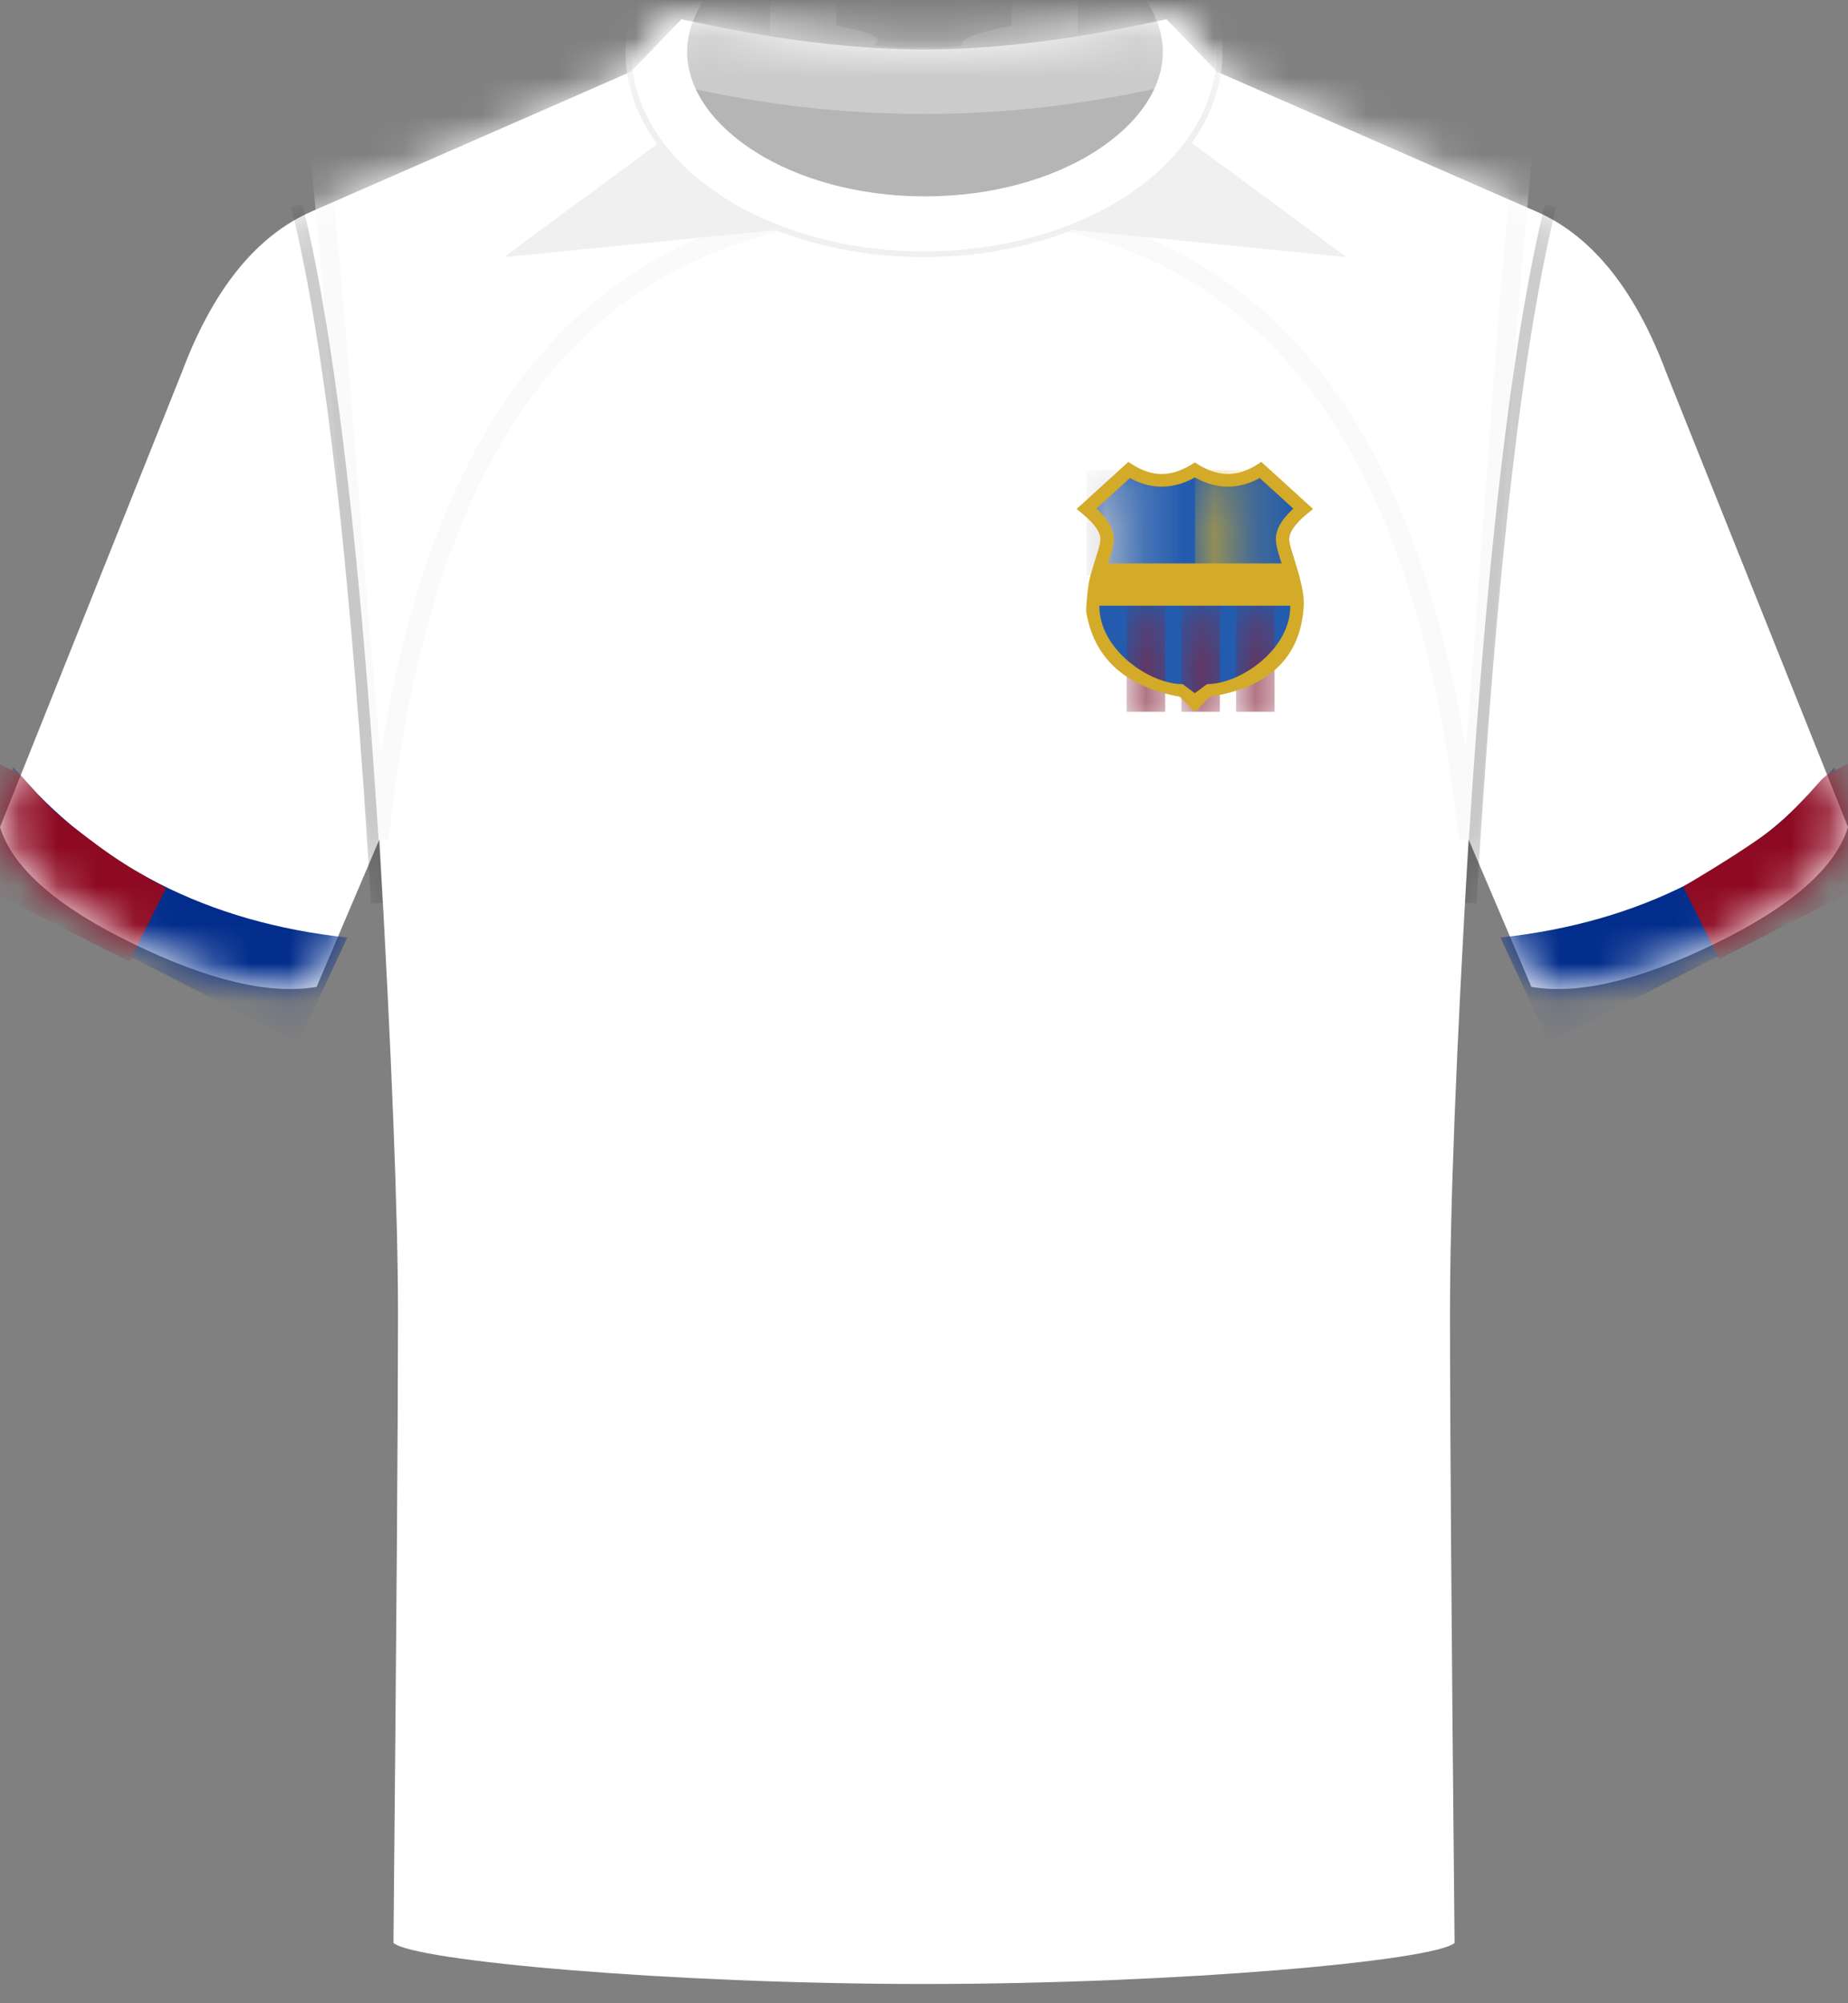 <svg xmlns="http://www.w3.org/2000/svg" xmlns:xlink="http://www.w3.org/1999/xlink" width="48" height="52" viewBox="0 0 48 52"><rect x="0" y="0" width="48" height="52" fill="#808080" stroke="none"/><defs><path id="a" d="M10.22,49.935 C10.299,41.609 10.338,36.169 10.338,33.616 C10.338,31.062 10.177,26.954 9.854,21.291 L8.224,25.116 C7.011,25.326 5.418,24.951 3.446,23.991 C1.527,23.058 0.387,22.079 0.028,21.054 L0,20.969 L4.725,9.16 C5.534,7.006 6.661,5.614 8.106,4.984 L16.384,1.363 L17.701,0 C20.054,0.522 22.154,0.783 24.001,0.784 C25.838,0.785 27.938,0.524 30.299,0 L31.614,1.363 L39.776,4.935 C41.278,5.539 42.445,6.948 43.275,9.16 L48,20.969 C47.675,22.024 46.527,23.032 44.554,23.991 C42.582,24.951 40.989,25.326 39.776,25.116 L38.146,21.291 C37.823,26.758 37.662,30.866 37.662,33.616 C37.662,36.366 37.701,41.805 37.781,49.935 C37.246,50.399 30.623,51 24.001,51 C17.378,51 10.755,50.399 10.22,49.935 Z"/><path id="c" d="M0.249,2.07 C1.951,2.718 3.613,3.042 5.235,3.042 C6.857,3.042 8.44,2.718 9.982,2.07 L9.878,5.07 L0.145,5.07 L0.249,2.07 Z"/><path id="d" d="M4.712,1.366 C5.911,1.289 6.791,1.201 7.351,1.102 C7.791,1.024 8.291,0.854 8.731,0.695 C9.003,0.597 9.244,0.47 9.457,0.47 C10.674,0.47 11.544,0.468 12.068,0.465 L11.99,3.465 L4.69,3.465 L4.712,1.366 Z"/><path id="e" d="M0.306,2.413 C0.852,2.397 1.239,2.378 1.468,2.357 C2.17,2.29 2.692,2.182 3.069,2.115 C3.508,2.038 3.888,1.938 4.328,1.778 C4.512,1.712 4.711,1.628 4.872,1.57 C4.95,1.542 5.001,1.509 5.071,1.509 C6.288,1.509 7.152,1.522 7.666,1.548 L7.587,4.548 L0.288,4.548 L0.306,2.413 Z"/><path id="f" d="M11.447,0.073 C15.688,0.073 19.125,2.424 19.125,5.323 C19.125,8.223 15.688,10.573 11.447,10.573 C7.207,10.573 3.77,8.223 3.77,5.323 C3.77,2.424 7.207,0.073 11.447,0.073 Z M11.447,1.573 C7.941,1.573 5.27,3.4 5.27,5.323 C5.27,7.246 7.941,9.073 11.447,9.073 C14.954,9.073 17.625,7.246 17.625,5.323 C17.625,3.4 14.954,1.573 11.447,1.573 Z"/><path id="g" d="M2.496,5.723 C1.979,5.723 0.159,5.063 0.159,3.536 C0.159,3.294 0.534,1.863 0.534,1.79 C0.534,1.56 0.361,1.303 0.016,1.018 L0,1.005 L1.105,0 C1.66,0.352 2.224,0.356 2.795,0.011 L2.813,0 C3.391,0.356 3.96,0.356 4.521,0 L5.626,1.005 C5.27,1.295 5.092,1.557 5.092,1.79 C5.092,1.863 5.467,3.286 5.467,3.536 C5.467,5.063 3.647,5.723 3.129,5.723 C3.023,5.823 2.917,5.927 2.813,6.034 C2.663,5.884 2.557,5.78 2.496,5.723 Z"/></defs><g fill="none" fill-rule="evenodd"><g transform="translate(0 .5)"><mask id="b" fill="#fff"><use xlink:href="#a"/></mask><use xlink:href="#a" fill="#FFF"/><path fill="#FFF" stroke="#FAFAFA" stroke-width=".5" d="M40.019,-0.243 C39.234,4.837 38.857,12.81 38.137,21.264 C36.987,10.699 32.787,4.837 23.987,4.837 C15.187,4.837 10.987,10.699 9.847,21.264 C8.977,12.81 8.468,1.706 7.618,-0.46 L8.647,-11.59 L39.337,-11.59 L40.019,-0.243 Z" mask="url(#b)"/><g fill-opacity=".2" mask="url(#b)"><g transform="translate(7.565 4.805)"><path fill="#000" fill-rule="nonzero" d="M0.291,0 L0.346,0.226 L0.454,0.698 L0.561,1.196 L0.665,1.72 L0.768,2.269 L0.868,2.844 L0.966,3.445 L1.11,4.394 L1.25,5.402 L1.34,6.105 L1.429,6.835 L1.558,7.978 L1.683,9.179 L1.764,10.011 L1.842,10.87 L1.957,12.206 L2.067,13.6 L2.138,14.562 L2.24,16.053 L2.339,17.602 L2.37,18.131 L2.071,18.149 L1.976,16.615 L1.878,15.137 L1.775,13.714 L1.667,12.348 L1.556,11.037 L1.44,9.781 L1.361,8.975 L1.28,8.194 L1.197,7.438 L1.068,6.349 L0.981,5.655 L0.891,4.985 L0.799,4.34 L0.706,3.72 L0.611,3.124 L0.514,2.554 L0.415,2.008 L0.314,1.487 L0.211,0.99 L0.106,0.519 C0.089,0.442 0.071,0.367 0.053,0.292 L0,0.072 L0.291,0 Z"/><path fill="#000" fill-rule="nonzero" d="M30.484,0.072 L30.775,0 L30.885,0.459 L30.992,0.944 C31.01,1.027 31.027,1.111 31.045,1.196 L31.149,1.72 L31.252,2.269 C31.269,2.362 31.285,2.457 31.302,2.553 L31.402,3.141 L31.499,3.755 L31.594,4.394 L31.688,5.059 L31.78,5.75 L31.913,6.835 L32,7.59 L32.084,8.372 L32.167,9.179 L32.287,10.437 L32.365,11.309 L32.478,12.664 L32.551,13.6 L32.657,15.052 L32.791,17.079 L32.855,18.131 L32.555,18.149 L32.493,17.12 L32.395,15.623 L32.259,13.714 L32.152,12.348 L32.04,11.037 L31.925,9.781 L31.845,8.975 L31.723,7.813 L31.638,7.069 L31.509,5.999 L31.42,5.317 L31.329,4.659 L31.237,4.027 L31.143,3.419 L31.046,2.836 L30.948,2.278 L30.849,1.744 L30.747,1.235 L30.643,0.751 L30.538,0.292 L30.484,0.072 Z" transform="matrix(-1 0 0 1 63.339 0)"/></g></g><g mask="url(#b)"><g transform="translate(-3.214 18.403)"><g transform="translate(42.093 1.015)"><use xlink:href="#c" fill="#022D8C" transform="rotate(-27 5.063 3.57)"/><use xlink:href="#d" fill="#8E0A22" transform="rotate(-27 8.379 1.965)"/></g><path fill="#022D8C" d="M2.45,3.085 C4.152,3.733 5.814,4.057 7.436,4.057 C9.058,4.057 10.64,3.733 12.183,3.085 L12.079,6.085 L2.346,6.085 L2.45,3.085 Z" transform="scale(-1 1) rotate(-27 0 34.843)"/><use xlink:href="#e" fill="#8E0A22" transform="scale(-1 1) rotate(-27 0 19.593)"/></g></g><g mask="url(#b)"><g transform="translate(12.578 -4.476)"><path fill="#B5B5B5" d="M4.672,5.974 L18.172,5.974 C17.197,8.697 14.947,10.059 11.422,10.059 C7.897,10.059 5.647,8.697 4.672,5.974 Z"/><g fill="#CBCBCB" fill-rule="nonzero" transform="translate(3.72 2.105)"><path d="M15.406,0 L15.406,3.75 C12.838,4.47 10.27,4.83 7.703,4.83 C5.135,4.83 2.568,4.47 0,3.75 L0,0 L15.406,0 Z M13.68,1.724 L1.725,1.724 L1.725,2.411 L2.019,2.478 C3.744,2.859 5.466,3.066 7.187,3.1 L7.703,3.105 C9.595,3.105 11.489,2.897 13.387,2.478 L13.68,2.411 L13.68,1.724 Z"/><path d="M11.703,0.121 L11.703,3.871 C9.135,4.591 6.27,4.591 3.703,3.871 L3.703,0.121 L11.703,0.121 Z M9.977,1.845 L5.428,1.845 L5.428,2.531 L5.722,2.599 C7.447,2.979 5.466,3.066 7.187,3.1 L7.703,3.105 C9.595,3.105 7.786,3.017 9.684,2.599 L9.977,2.531 L9.977,1.845 Z"/></g><polygon fill="#F0F0F0" points="4.424 6.239 5.678 11.94 2.121 13.191" transform="rotate(-114 3.9 9.715)"/><polygon fill="#F0F0F0" points="19.532 6.239 20.786 11.94 17.229 13.191" transform="scale(1 -1) rotate(66 33.967 0)"/><use xlink:href="#f" fill="#FFF" fill-rule="nonzero"/><path fill="#F0F0F0" fill-rule="nonzero" d="M11.422,0 C7.145,0 3.67,2.377 3.67,5.325 C3.67,8.273 7.145,10.65 11.422,10.65 C15.699,10.65 19.175,8.273 19.175,5.325 C19.175,2.377 15.699,0 11.422,0 Z M11.422,0.15 C15.626,0.15 19.025,2.474 19.025,5.325 C19.025,8.176 15.626,10.5 11.422,10.5 C7.219,10.5 3.82,8.176 3.82,5.325 C3.82,2.474 7.219,0.15 11.422,0.15 Z"/></g></g></g><g transform="translate(27.964 11.99)"><g transform="translate(.258 .21)"><mask id="h" fill="#fff"><use xlink:href="#g"/></mask><use xlink:href="#g" fill="#235CAE"/><rect width="1" height="2.756" x="1.043" y="3.521" fill="#85233B" mask="url(#h)"/><rect width="1" height="2.756" x="2.464" y="3.521" fill="#85233B" mask="url(#h)"/><rect width="1" height="2.756" x="3.884" y="3.521" fill="#85233B" mask="url(#h)"/><rect width="2.819" height="2.743" fill="#D8D8D8" mask="url(#h)"/><rect width="2.819" height="2.743" x="2.819" fill="#D3AB29" mask="url(#h)"/></g><path fill="#D3AB29" fill-rule="nonzero" d="M6.142,1.222 L4.798,0 L4.682,0.074 C4.179,0.393 3.686,0.393 3.166,0.073 L3.071,0.014 L2.959,0.083 C2.446,0.393 1.957,0.39 1.46,0.074 L1.343,0 L0,1.222 L0.16,1.353 C0.47,1.61 0.617,1.829 0.617,2 C0.617,2.04 0.61,2.09 0.596,2.154 L0.562,2.284 L0.393,2.833 L0.345,3.01 C0.3,3.186 0.268,3.471 0.246,3.864 C0.435,5.084 1.246,5.828 2.678,6.096 L3.071,6.488 L3.463,6.096 C5.006,5.854 5.818,5.071 5.899,3.747 C5.913,3.506 5.861,3.261 5.791,2.988 L5.768,2.9 L5.673,2.586 L5.579,2.283 L5.562,2.221 C5.536,2.125 5.524,2.053 5.524,2 C5.524,1.826 5.676,1.602 5.997,1.34 L6.142,1.222 Z M3.036,0.423 L3.07,0.403 L3.082,0.41 C3.612,0.7 4.148,0.718 4.669,0.464 L4.755,0.418 L5.629,1.212 L5.59,1.249 C5.317,1.509 5.176,1.757 5.176,2 C5.176,2.085 5.192,2.181 5.224,2.302 L5.269,2.457 L5.407,2.9 L5.453,3.067 C5.517,3.315 5.55,3.535 5.55,3.747 C5.55,4.876 4.246,5.769 3.387,5.769 L3.07,6.004 L2.754,5.769 C1.895,5.769 0.591,4.876 0.591,3.747 C0.591,3.541 0.623,3.327 0.684,3.087 L0.747,2.858 L0.873,2.458 L0.917,2.303 C0.949,2.181 0.966,2.085 0.966,2 L0.962,1.928 C0.937,1.712 0.802,1.491 0.563,1.26 L0.512,1.212 L1.386,0.417 L1.483,0.469 C1.992,0.714 2.516,0.699 3.036,0.423 Z"/><rect width="5.118" height="1.097" x=".512" y="2.635" fill="#D3AB29"/></g></g></svg>
